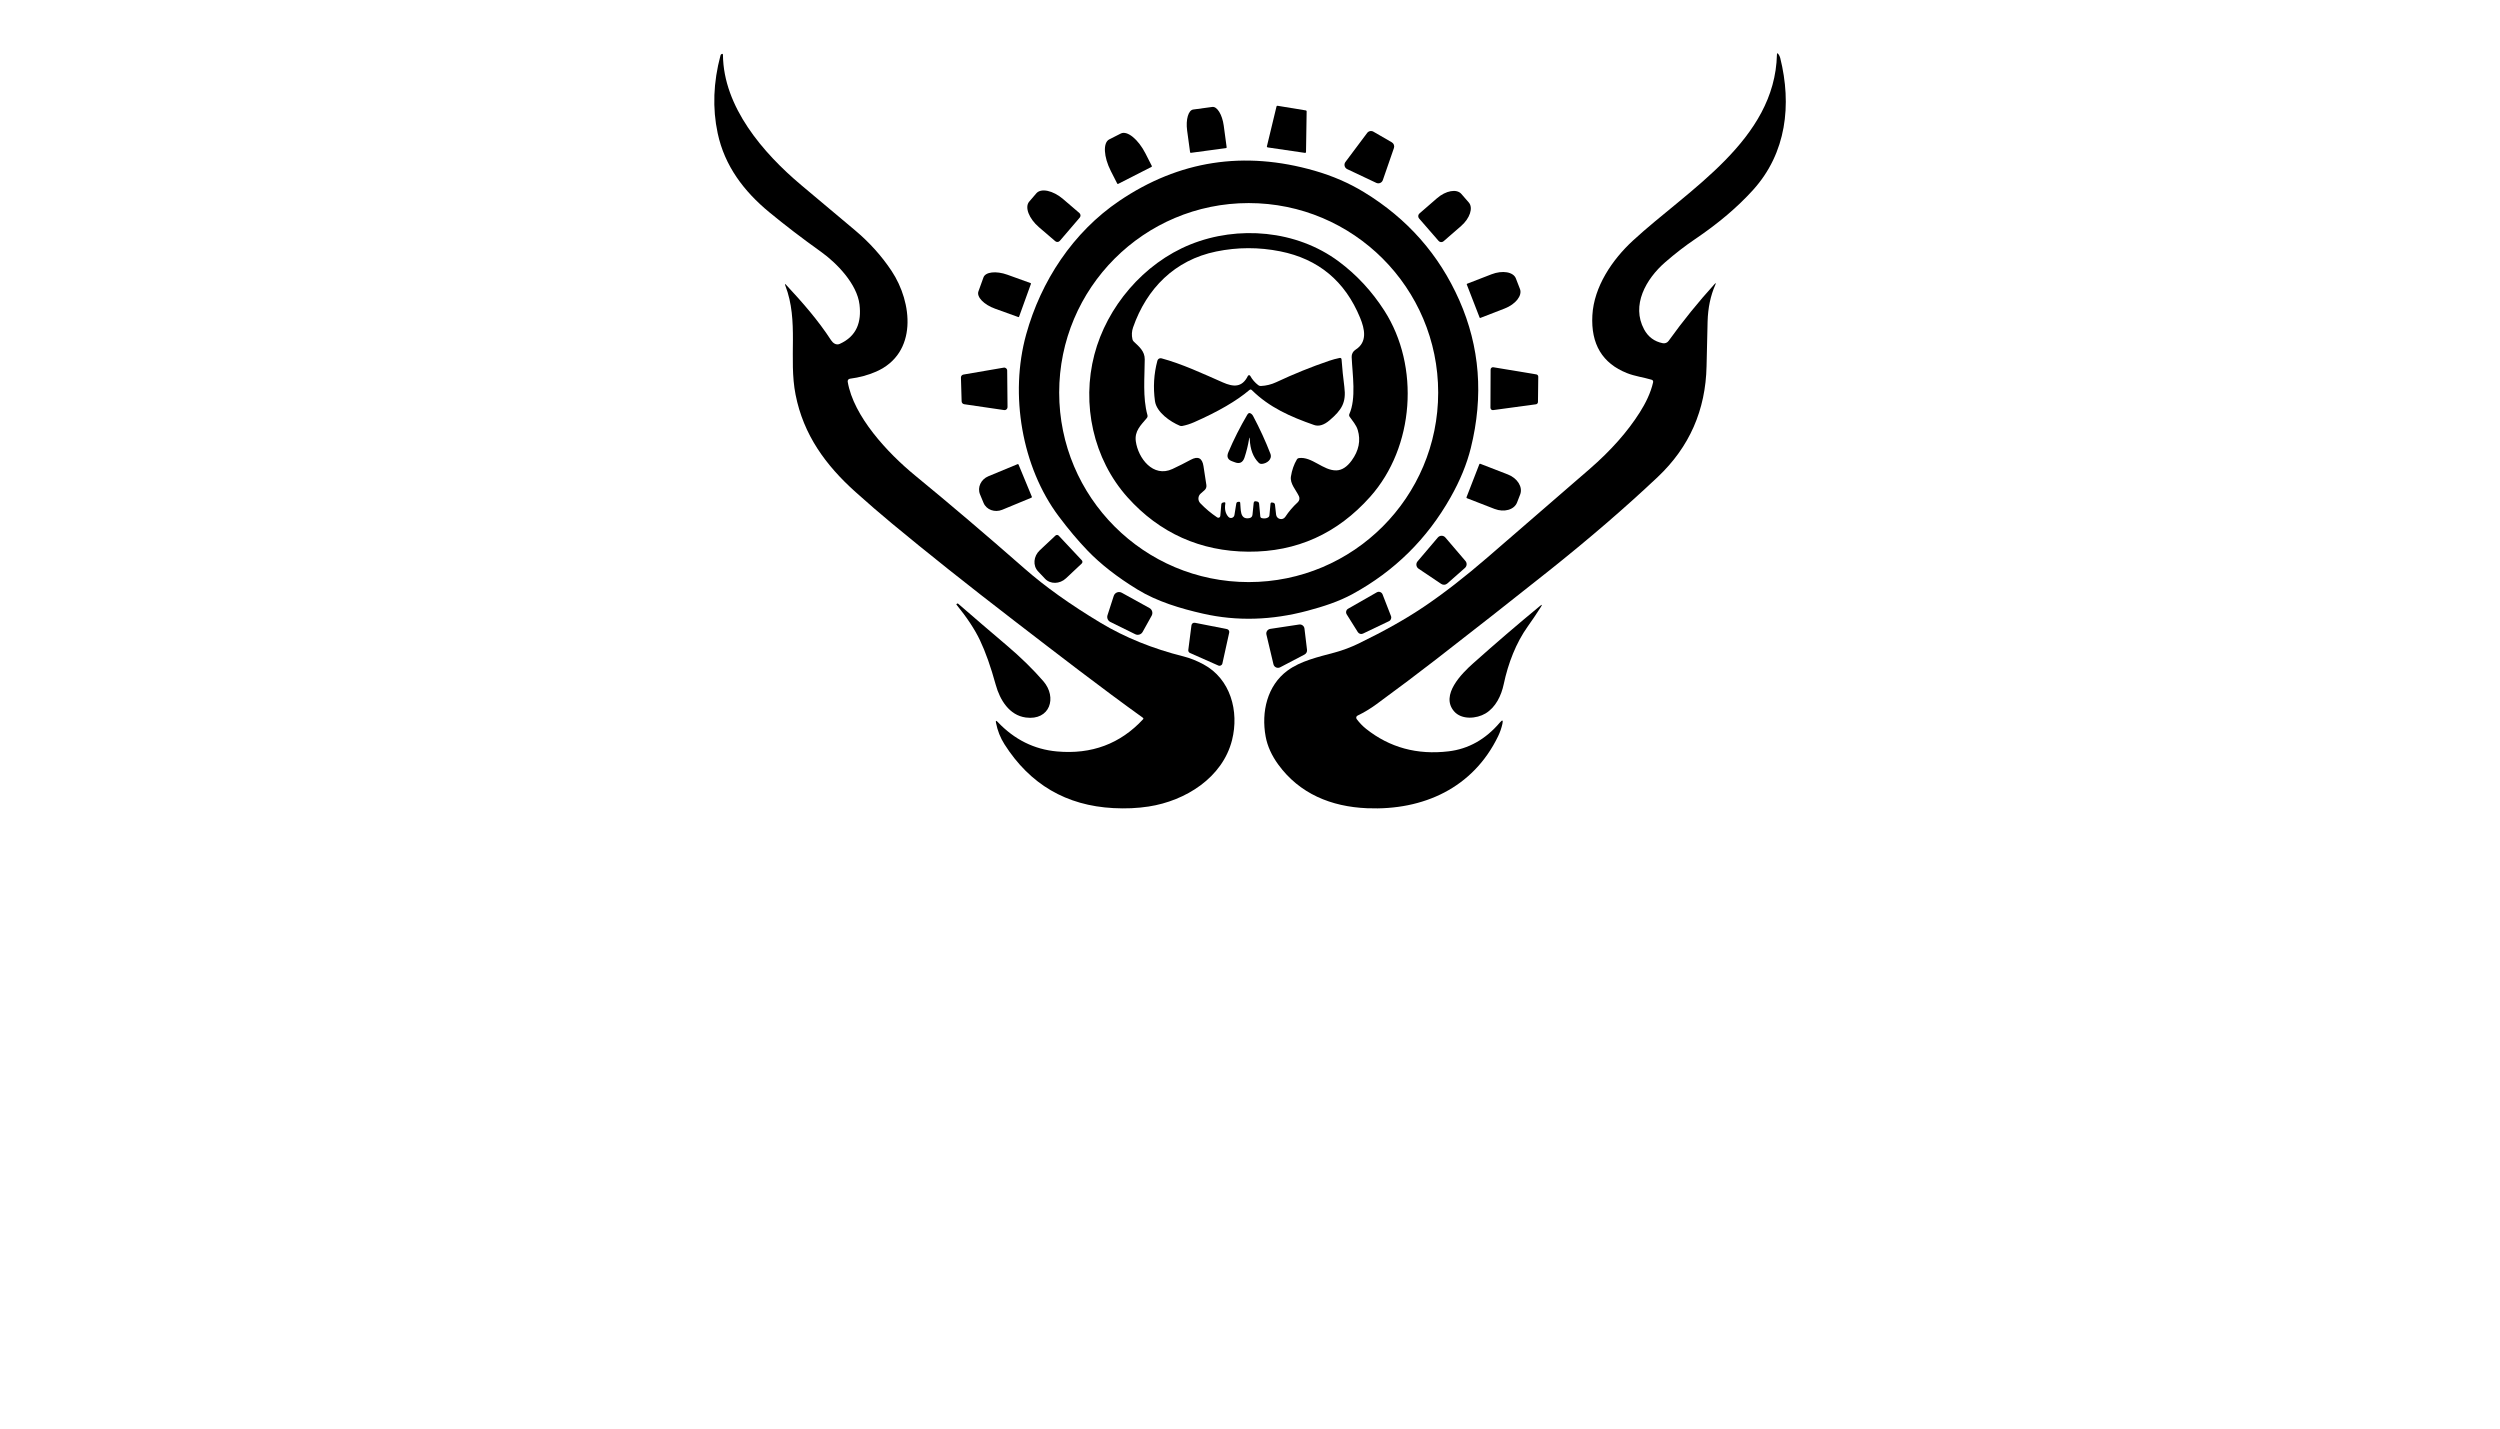 <?xml version="1.0" encoding="utf-8"?>
<svg xmlns="http://www.w3.org/2000/svg" width="490pt" height="280pt" viewBox="0 0 490 280" version="1.1" xmlns:xlink="http://www.w3.org/1999/xlink">
	<g id="surface2">
		<path d="M 323.689 74.418 C 322.102 73.948 320.431 73.745 318.886 73.129 Q 311.644 70.252 312.104 61.804 C 312.412 56.171 316.02 50.882 320.035 47.175 C 330.931 37.124 347.889 27.471 348.28 10.695 Q 348.291 10.241 348.562 10.601 Q 348.818 10.941 348.923 11.353 C 351.204 20.511 350.15 29.982 343.613 37.218 Q 339.071 42.246 332.262 46.851 Q 329.349 48.819 326.404 51.373 C 322.562 54.704 319.716 59.846 322.233 64.54 Q 323.433 66.78 325.908 67.271 C 326.342 67.354 326.785 67.182 327.041 66.822 Q 331.276 60.938 336.027 55.711 Q 336.46 55.236 336.199 55.826 Q 334.8 59.006 334.69 63.01 Q 334.575 67.464 334.486 71.756 Q 334.22 84.699 324.927 93.48 Q 315.398 102.476 303.473 111.963 Q 292.755 120.494 281.477 129.234 Q 276.23 133.301 269.777 138.031 Q 267.991 139.337 266.075 140.261 C 265.819 140.381 265.741 140.705 265.908 140.934 Q 266.749 142.057 267.761 142.861 Q 274.685 148.359 283.915 147.262 Q 289.779 146.563 293.982 141.608 Q 294.713 140.746 294.478 141.848 Q 294.206 143.112 293.632 144.297 C 288.74 154.415 278.992 158.874 267.97 158.414 C 260.891 158.122 254.704 155.559 250.548 149.862 Q 248.585 147.168 248.068 144.365 C 247.175 139.525 248.381 134.372 252.333 131.448 C 254.918 129.532 258.395 128.759 261.622 127.887 Q 263.997 127.24 266.32 126.117 Q 273.86 122.452 279.086 118.922 Q 284.907 114.996 291.575 109.232 Q 301.364 100.779 311.597 91.898 Q 317.8 86.515 321.403 80.819 C 322.535 79.034 323.538 77.013 324.003 74.956 Q 324.097 74.538 323.689 74.418 Z" style="fill:#000000;"/>
		<path d="M 224.051 140.966 C 224.124 140.887 224.114 140.757 224.025 140.694 C 215.676 134.69 207.391 128.284 198.744 121.632 Q 185.05 111.096 174.827 102.607 Q 171.308 99.688 167.684 96.435 C 161.811 91.167 157.477 85.215 155.932 77.353 C 154.533 70.257 156.616 62.958 153.922 55.972 Q 153.713 55.44 154.105 55.857 C 157.289 59.277 160.349 62.765 162.897 66.691 C 163.252 67.239 163.889 67.714 164.583 67.406 C 167.935 65.898 168.875 63.109 168.462 59.69 C 167.982 55.654 164.004 51.55 160.881 49.326 Q 155.405 45.415 150.779 41.599 C 145.793 37.485 142.028 32.514 140.666 26.118 Q 139.099 18.788 141.219 10.852 Q 141.266 10.675 141.428 10.596 Q 141.694 10.46 141.699 10.763 C 141.788 20.955 149.557 29.987 157.039 36.279 Q 162.26 40.669 167.57 45.123 Q 171.84 48.71 174.764 53.122 C 178.847 59.282 179.917 69.229 171.726 72.836 Q 169.397 73.86 166.583 74.23 C 166.296 74.267 166.103 74.533 166.149 74.815 C 167.282 81.597 173.965 88.771 179.333 93.177 Q 189.592 101.599 200.833 111.462 Q 206.848 116.74 215.692 122.055 Q 222.871 126.378 231.992 128.665 Q 233.872 129.14 235.856 130.2 C 241.181 133.045 242.904 139.394 241.479 145.059 C 239.63 152.4 232.389 156.968 225.121 158.08 Q 221.868 158.582 218.229 158.388 Q 204.373 157.663 196.881 145.884 Q 195.659 143.968 195.215 141.676 Q 195.085 141.018 195.544 141.503 Q 200.462 146.683 207.161 147.283 Q 217.347 148.202 224.051 140.966 Z" style="fill:#000000;"/>
		<path d="M 233.412 29.956 C 233.334 29.966 233.266 29.914 233.256 29.836 L 232.676 25.57 C 232.389 23.43 232.921 21.592 233.872 21.466 L 237.61 20.96 C 238.555 20.829 239.557 22.464 239.85 24.604 L 240.424 28.865 C 240.435 28.943 240.382 29.016 240.304 29.027 L 233.412 29.956 Z" style="fill:#000000;"/>
		<path d="M 256.103 21.816 L 255.978 29.794 C 255.972 29.898 255.884 29.977 255.779 29.966 L 248.459 28.891 C 248.36 28.875 248.292 28.781 248.313 28.682 L 250.198 20.861 C 250.219 20.772 250.302 20.715 250.391 20.73 L 255.957 21.644 C 256.04 21.66 256.103 21.733 256.103 21.816 Z" style="fill:#000000;"/>
		<path d="M 273.212 29.011 L 271.035 35.302 C 270.852 35.83 270.257 36.08 269.756 35.845 L 264.055 33.151 C 263.522 32.895 263.35 32.217 263.705 31.747 L 267.965 26.056 C 268.247 25.68 268.769 25.57 269.182 25.805 L 272.795 27.894 C 273.181 28.118 273.358 28.588 273.212 29.011 Z" style="fill:#000000;"/>
		<path d="M 219.159 36.044 C 219.091 36.075 219.007 36.049 218.976 35.981 L 217.728 33.532 C 216.303 30.739 216.162 27.961 217.405 27.324 L 219.676 26.171 C 220.923 25.534 223.085 27.283 224.51 30.076 L 225.758 32.53 C 225.795 32.592 225.763 32.676 225.701 32.707 L 219.159 36.044 Z" style="fill:#000000;"/>
		<path d="M 284.312 97.48 Q 277.415 109.702 265.13 116.416 C 262.337 117.941 259.335 118.886 256.322 119.695 Q 245.739 122.535 235.788 120.275 C 231.413 119.283 226.792 117.91 222.918 115.529 Q 217.013 111.911 213.202 107.958 Q 210.372 105.024 207.49 101.171 C 200.269 91.522 197.867 77.321 201.125 65.558 C 204.023 55.085 210.32 45.504 219.383 39.375 Q 236.931 27.502 257.669 33.464 Q 262.953 34.984 267.349 37.667 Q 280.094 45.431 286.025 58.854 Q 292.065 72.523 288.28 87.81 Q 287.111 92.53 284.312 97.48 Z M 281.884 76.945 C 281.884 56.432 265.255 39.803 244.742 39.803 C 224.228 39.803 207.599 56.432 207.599 76.945 C 207.599 97.459 224.228 114.088 244.742 114.088 C 265.255 114.088 281.884 97.459 281.884 76.945 Z" style="fill:#000000;"/>
		<path d="M 207.725 47.206 C 207.495 47.472 207.098 47.504 206.832 47.274 L 203.642 44.538 C 201.663 42.841 200.802 40.596 201.72 39.526 L 203.12 37.892 C 204.039 36.822 206.393 37.323 208.372 39.02 L 211.562 41.755 C 211.828 41.985 211.855 42.382 211.63 42.648 L 207.725 47.206 Z" style="fill:#000000;"/>
		<path d="M 278.136 42.815 C 277.89 42.533 277.922 42.1 278.204 41.849 L 281.649 38.858 C 283.383 37.349 285.518 36.968 286.422 38.007 L 287.883 39.688 C 288.787 40.722 288.108 42.789 286.375 44.298 L 282.934 47.29 C 282.647 47.535 282.213 47.509 281.968 47.222 L 278.136 42.815 Z" style="fill:#000000;"/>
		<path d="M 244.684 108.131 C 235.313 108.073 227.288 104.497 221.002 97.48 C 214.246 89.935 211.969 79.18 214.496 69.51 C 216.94 60.149 224.129 51.618 233.318 47.911 C 242.633 44.152 254.108 45.086 262.384 51.242 Q 267.657 55.163 271.338 60.896 C 278.318 71.776 277.238 87.628 268.56 97.365 Q 258.886 108.219 244.684 108.131 Z M 240.163 98.701 Q 239.897 100.346 240.763 101.301 C 241.15 101.73 241.855 101.516 241.949 100.946 L 242.309 98.717 Q 242.361 98.388 242.69 98.362 L 242.826 98.346 Q 243.05 98.331 243.082 98.55 C 243.238 99.74 242.925 101.897 244.857 101.557 Q 245.431 101.453 245.489 100.873 L 245.718 98.602 Q 245.765 98.164 246.193 98.258 L 246.413 98.305 Q 246.752 98.378 246.783 98.722 L 247.018 101.202 Q 247.044 101.495 247.326 101.557 Q 247.995 101.719 248.506 101.437 Q 248.783 101.286 248.809 100.978 L 249.018 98.759 Q 249.049 98.425 249.373 98.498 L 249.561 98.534 C 249.744 98.576 249.874 98.722 249.895 98.905 L 250.114 100.863 C 250.219 101.782 251.414 102.069 251.921 101.296 Q 252.949 99.74 254.37 98.435 C 254.688 98.137 254.782 97.668 254.599 97.271 C 254.02 96.033 252.798 94.801 253.022 93.392 Q 253.32 91.512 254.197 90.034 Q 254.328 89.815 254.578 89.784 C 257.131 89.434 259.329 92.253 261.919 92.196 Q 263.553 92.154 264.926 90.264 Q 267.041 87.361 266.122 84.291 C 265.819 83.284 265.104 82.506 264.519 81.665 C 264.42 81.514 264.399 81.326 264.472 81.159 C 265.845 78.089 265.078 73.463 264.926 69.975 C 264.9 69.401 265.188 68.858 265.673 68.55 C 268.07 67.051 267.48 64.472 266.582 62.285 Q 262.149 51.508 250.929 49.263 Q 244.632 48.005 238.372 49.295 C 230.248 50.965 224.745 56.541 222.083 64.169 Q 221.691 65.292 221.957 66.488 Q 222.015 66.759 222.218 66.952 C 223.263 67.934 224.38 68.837 224.369 70.429 C 224.359 73.886 223.941 77.901 224.897 81.352 Q 224.991 81.686 224.761 81.957 C 223.597 83.341 222.344 84.484 222.62 86.5 C 223.069 89.789 226.009 93.694 229.804 91.919 Q 231.674 91.042 233.391 90.113 Q 235.516 88.969 235.882 91.355 L 236.451 95.073 C 236.508 95.449 236.373 95.83 236.085 96.08 L 235.334 96.738 C 234.775 97.229 234.738 98.09 235.255 98.628 Q 236.754 100.195 238.576 101.416 C 238.821 101.583 239.155 101.422 239.181 101.124 L 239.375 98.858 C 239.39 98.686 239.516 98.54 239.688 98.503 L 239.907 98.456 Q 240.21 98.393 240.163 98.701 Z" style="fill:#000000;"/>
		<path d="M 199.736 62.081 C 199.721 62.138 199.658 62.164 199.601 62.149 L 195.038 60.504 C 192.845 59.716 191.383 58.202 191.769 57.121 L 192.761 54.369 C 193.148 53.289 195.241 53.054 197.439 53.842 L 201.997 55.487 C 202.055 55.508 202.086 55.57 202.065 55.628 L 199.736 62.081 Z" style="fill:#000000;"/>
		<path d="M 287.487 55.753 C 287.466 55.696 287.492 55.638 287.549 55.617 L 292.327 53.764 C 294.472 52.928 296.613 53.289 297.109 54.568 L 297.913 56.641 C 298.409 57.92 297.072 59.627 294.927 60.462 L 290.144 62.316 C 290.092 62.337 290.029 62.311 290.008 62.253 L 287.487 55.753 Z" style="fill:#000000;"/>
		<path d="M 244.883 76.444 Q 241.145 79.624 234.065 82.746 Q 232.854 83.278 231.705 83.492 Q 231.47 83.534 231.251 83.445 C 229.371 82.662 226.682 80.809 226.374 78.616 Q 225.81 74.575 226.849 70.69 C 226.943 70.346 227.298 70.137 227.643 70.231 C 231.674 71.317 235.736 73.223 239.683 74.956 C 241.708 75.844 243.442 76.016 244.585 73.682 C 244.679 73.489 244.951 73.484 245.05 73.672 Q 245.624 74.726 246.621 75.494 Q 246.846 75.666 247.128 75.656 Q 248.715 75.577 250.135 74.914 Q 255.294 72.492 260.509 70.717 Q 261.507 70.377 262.546 70.163 Q 262.922 70.09 262.948 70.471 Q 263.141 73.113 263.491 75.833 C 263.898 78.924 262.953 80.36 260.614 82.365 Q 258.959 83.785 257.56 83.299 C 252.913 81.676 248.804 79.859 245.358 76.46 Q 245.128 76.235 244.883 76.444 Z" style="fill:#000000;"/>
		<path d="M 188.824 73.416 L 196.729 72.058 C 197.084 71.996 197.408 72.267 197.408 72.622 L 197.476 79.796 C 197.476 80.151 197.163 80.428 196.813 80.375 L 188.976 79.227 C 188.699 79.185 188.49 78.95 188.48 78.668 L 188.344 74.001 C 188.334 73.713 188.543 73.463 188.824 73.416 Z" style="fill:#000000;"/>
		<path d="M 301.04 79.243 L 292.655 80.381 C 292.379 80.422 292.128 80.203 292.128 79.921 L 292.159 72.439 C 292.159 72.152 292.415 71.933 292.697 71.98 L 301.114 73.379 C 301.338 73.416 301.505 73.609 301.5 73.839 L 301.442 78.788 C 301.437 79.018 301.27 79.211 301.04 79.243 Z" style="fill:#000000;"/>
		<path d="M 244.81 86.087 Q 244.523 87.852 243.927 89.669 Q 243.426 91.193 241.949 90.577 Q 241.755 90.494 241.557 90.431 Q 240.189 89.977 240.753 88.646 Q 242.335 84.913 244.47 81.279 Q 244.799 80.725 245.29 81.138 Q 245.483 81.3 245.598 81.519 Q 247.566 85.226 248.992 88.912 C 249.425 90.024 248.318 90.838 247.347 90.922 Q 246.956 90.959 246.684 90.677 Q 245.092 89.079 244.951 86.098 Q 244.914 85.44 244.81 86.087 Z" style="fill:#000000;"/>
		<path d="M 289.951 90.979 C 289.977 90.906 290.061 90.875 290.134 90.901 L 295.553 93 C 297.433 93.731 298.508 95.48 297.955 96.911 L 297.344 98.487 C 296.79 99.913 294.817 100.477 292.937 99.751 L 287.518 97.647 C 287.445 97.621 287.408 97.537 287.434 97.464 L 289.951 90.979 Z" style="fill:#000000;"/>
		<path d="M 202.243 97.36 C 202.274 97.427 202.237 97.511 202.169 97.542 L 196.442 99.913 C 194.975 100.518 193.335 99.918 192.772 98.56 L 192.082 96.895 C 191.524 95.537 192.255 93.95 193.722 93.345 L 199.444 90.974 C 199.517 90.943 199.601 90.974 199.632 91.047 L 202.243 97.36 Z" style="fill:#000000;"/>
		<path d="M 212.032 109.812 C 212.204 109.994 212.199 110.282 212.016 110.454 L 208.936 113.346 C 207.704 114.505 205.861 114.537 204.817 113.425 L 203.449 111.973 C 202.404 110.861 202.556 109.023 203.788 107.864 L 206.868 104.972 C 207.051 104.805 207.338 104.81 207.511 104.993 L 212.032 109.812 Z" style="fill:#000000;"/>
		<path d="M 287.132 111.31 L 283.66 114.375 C 283.331 114.662 282.845 114.693 282.48 114.448 L 278.037 111.462 C 277.556 111.138 277.467 110.47 277.838 110.031 L 281.817 105.348 C 282.203 104.899 282.903 104.894 283.289 105.348 L 287.231 109.958 C 287.57 110.355 287.528 110.96 287.132 111.31 Z" style="fill:#000000;"/>
		<path d="M 219.864 116.176 L 225.299 119.178 C 225.826 119.471 226.019 120.139 225.727 120.672 L 223.957 123.856 C 223.675 124.368 223.038 124.566 222.516 124.311 L 217.629 121.904 C 217.138 121.664 216.903 121.1 217.07 120.583 L 218.292 116.803 C 218.501 116.145 219.258 115.842 219.864 116.176 Z" style="fill:#000000;"/>
		<path d="M 272.236 121.752 L 267.145 124.185 C 266.785 124.363 266.347 124.232 266.133 123.893 L 263.955 120.416 C 263.715 120.035 263.84 119.528 264.232 119.309 L 269.85 116.098 C 270.273 115.858 270.805 116.051 270.983 116.5 L 272.633 120.75 C 272.784 121.136 272.612 121.575 272.236 121.752 Z" style="fill:#000000;"/>
		<path d="M 192.062 125.464 Q 190.553 122.3 187.451 118.484 Q 187.43 118.458 187.451 118.437 L 187.556 118.338 Q 187.676 118.218 187.806 118.332 Q 192.464 122.379 197.34 126.514 Q 201.433 129.986 204.488 133.505 C 207.255 136.7 205.788 141.274 201.052 140.632 C 197.81 140.193 195.983 137.175 195.173 134.246 Q 193.701 128.9 192.062 125.464 Z" style="fill:#000000;"/>
		<path d="M 299.427 122.802 C 297.156 125.981 295.595 129.996 294.733 134.09 C 294.258 136.34 293.157 138.642 291.157 139.838 C 289.413 140.882 286.463 141.133 284.986 139.405 C 282.276 136.225 286.5 132.006 288.745 130.007 Q 295.297 124.164 301.803 118.797 Q 302.481 118.233 302.006 118.98 Q 300.691 121.037 299.427 122.802 Z" style="fill:#000000;"/>
		<path d="M 238.795 130.445 L 233.24 127.986 C 233.01 127.887 232.869 127.642 232.906 127.391 L 233.527 122.556 C 233.569 122.222 233.882 121.998 234.206 122.066 L 240.476 123.298 C 240.79 123.36 240.993 123.674 240.925 123.987 L 239.589 130.043 C 239.51 130.398 239.129 130.592 238.795 130.445 Z" style="fill:#000000;"/>
		<path d="M 249.597 130.195 L 248.219 124.378 C 248.094 123.856 248.444 123.345 248.971 123.261 L 254.631 122.405 C 255.137 122.327 255.612 122.687 255.675 123.199 L 256.176 127.365 C 256.223 127.741 256.03 128.106 255.696 128.284 L 250.913 130.79 C 250.381 131.067 249.733 130.774 249.597 130.195 Z" style="fill:#000000;"/>
	</g>
	<g id="surface4">
	</g>
</svg>
